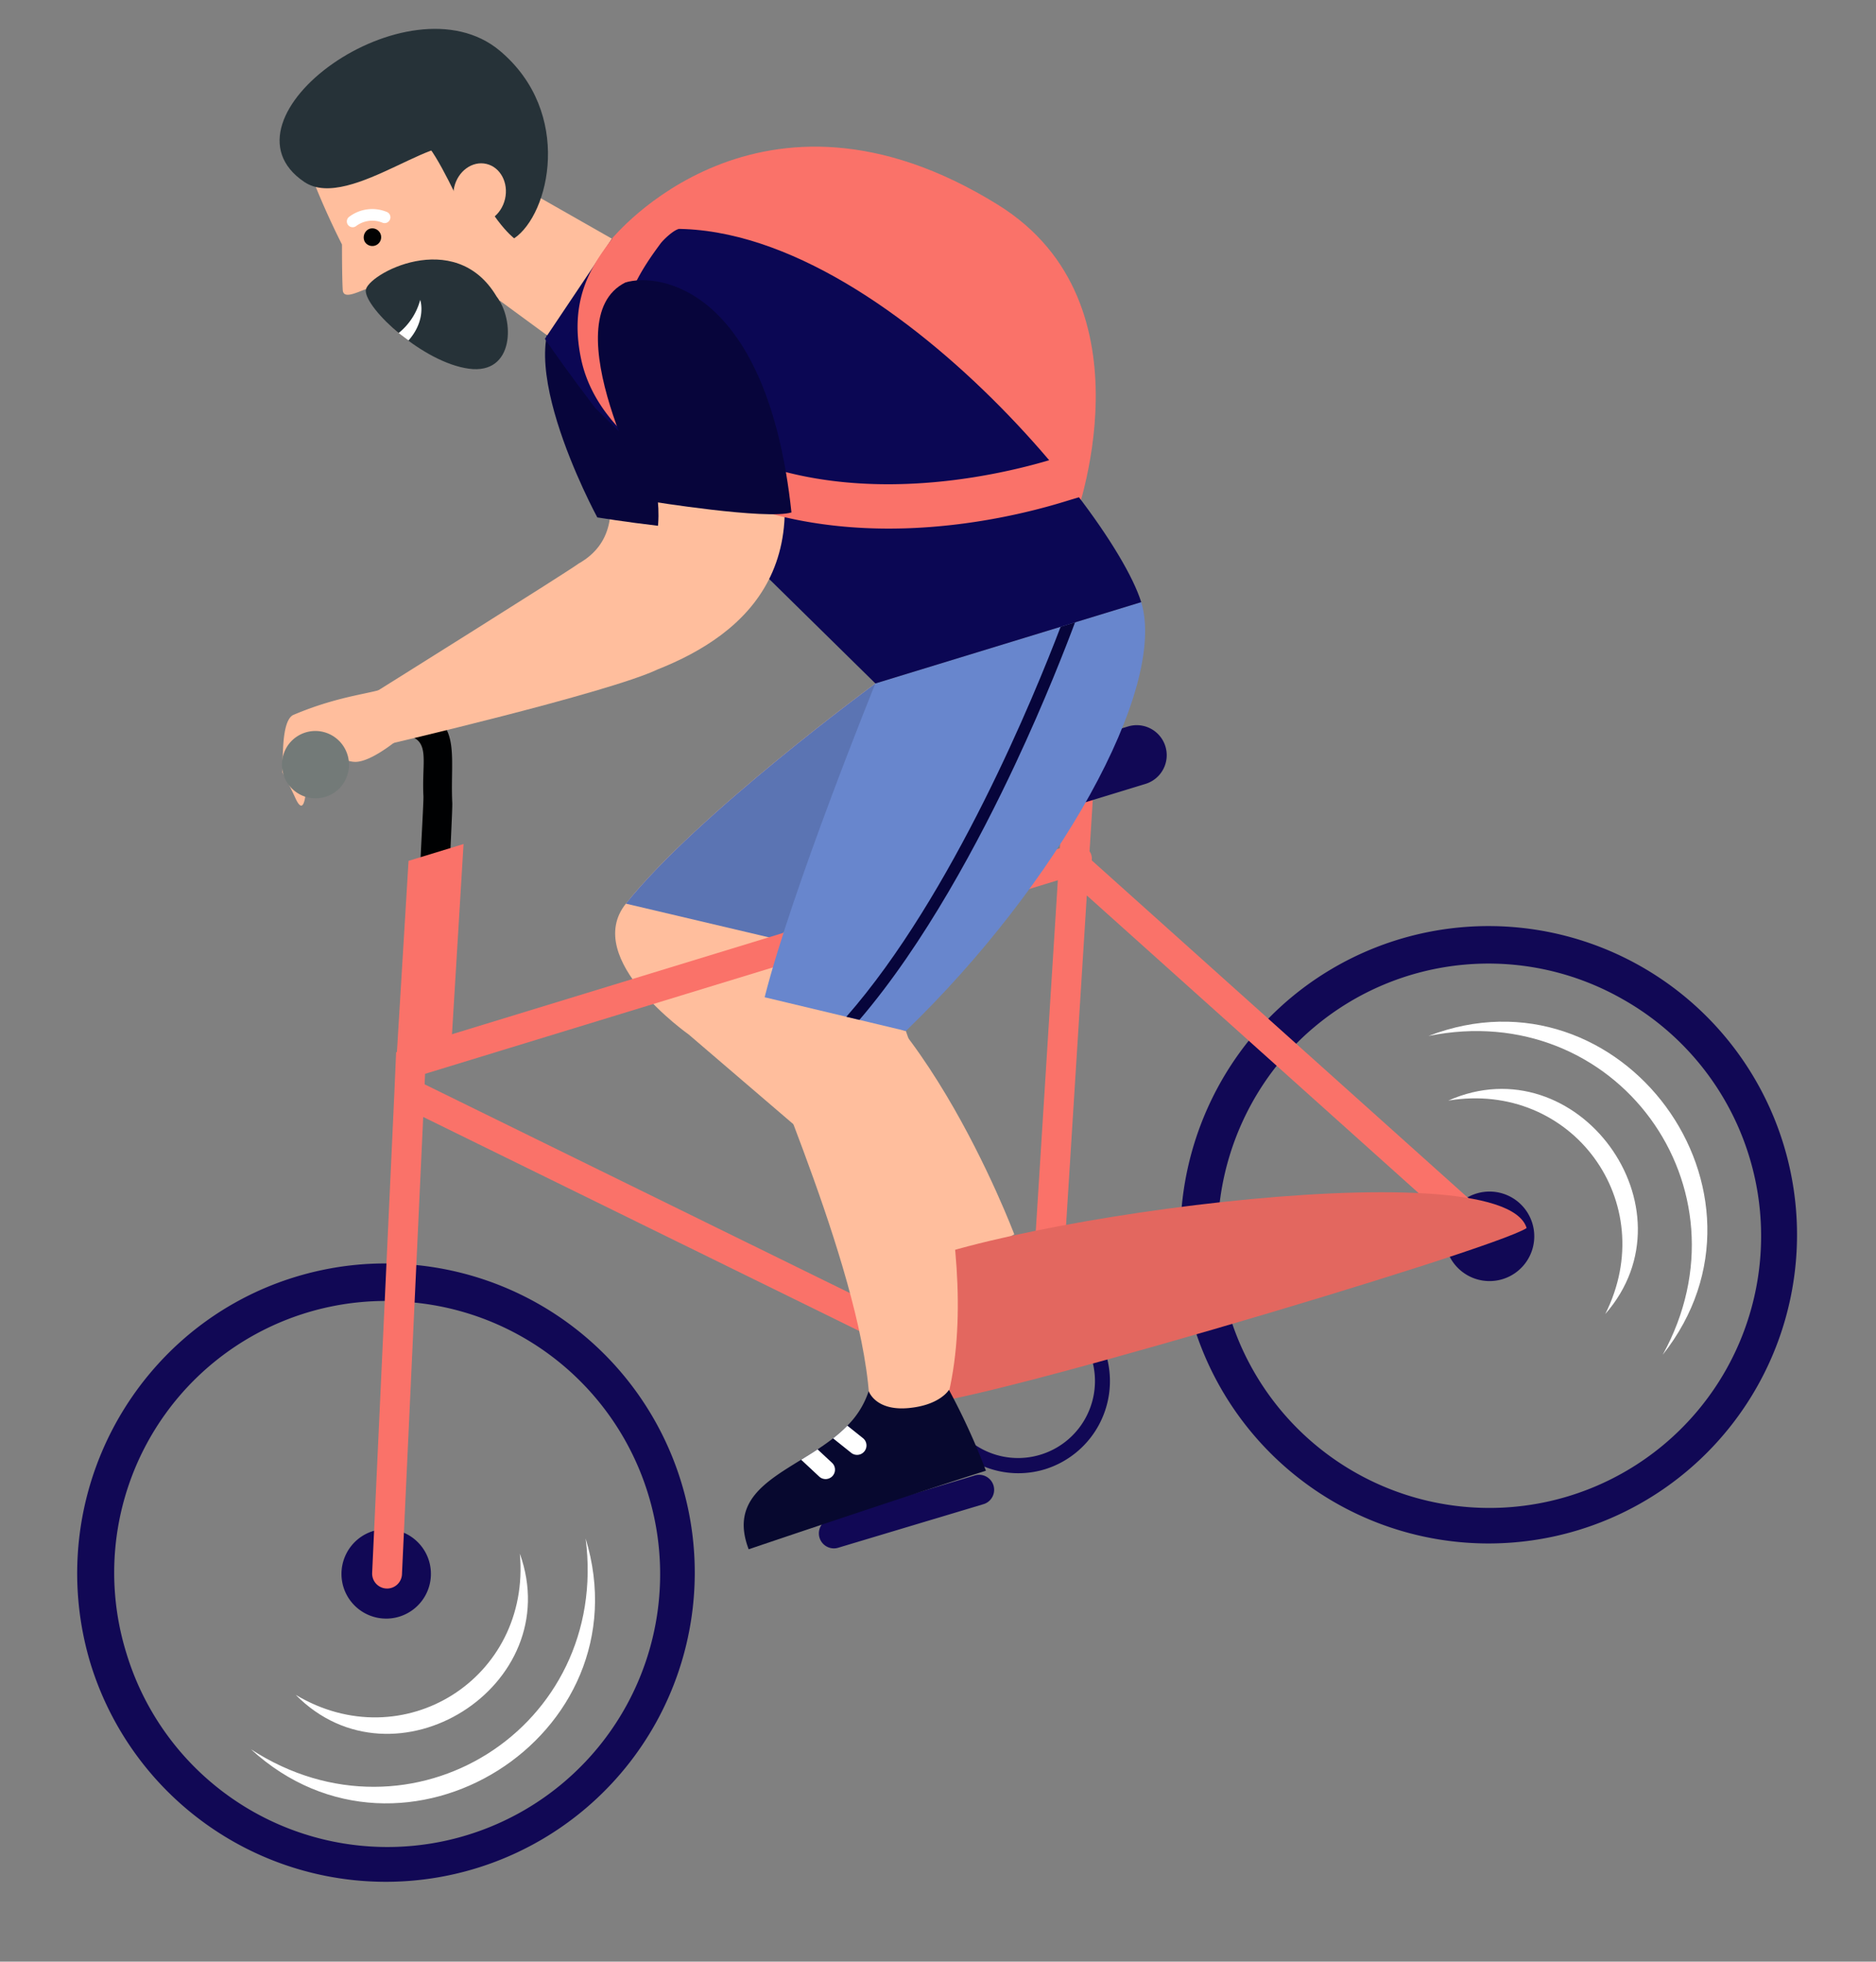 <svg xmlns="http://www.w3.org/2000/svg" width="333.896" height="348.925" viewBox="0 0 333.896 348.925">
  <rect x="0" y="0" width="333.896" height="348.925" fill="#808080" stroke="none"/>
  <g id="Group_13878" data-name="Group 13878" transform="translate(-60.281 46.032) rotate(-17)">
    <g id="Group_13265" data-name="Group 13265" transform="translate(162.849 38.901)">
      <path id="Path_1878" data-name="Path 1878" d="M2238.451,755.227s34.5-23.369,67.475,14.319c21.938,25.074-3.527,57.859-3.527,57.859Z" transform="translate(-2238.451 -748.065)" fill="#fa7269"/>
    </g>
    <g id="Group_13266" data-name="Group 13266" transform="translate(99.029 58.136)">
      <path id="Path_1879" data-name="Path 1879" d="M2158.769,824.813s38.913-10.438,41.287-11.3c13.572-3,8.312-22.51,7.891-28.518-1.323-18.824,16.429-17.441,19.193,6.656,3.283,28.634-13.431,35.862-27.728,34.913-8.221,0-39.838,5.4-39.838,5.4Z" transform="translate(-2158.769 -772.081)" fill="#ffbe9d"/>
    </g>
    <g id="Group_13267" data-name="Group 13267" transform="translate(144.002 54.198)">
      <path id="Path_1880" data-name="Path 1880" d="M2223.932,767.164c6.235,0,23.917,8.262,16.316,47.758-4.627,0-23.468-9.255-23.468-9.255S2209.434,769.642,2223.932,767.164Z" transform="translate(-2214.919 -767.164)" fill="#07053b"/>
    </g>
    <g id="Group_13270" data-name="Group 13270" transform="translate(79.773 113.987)">
      <g id="Group_13269" data-name="Group 13269">
        <g id="Group_13268" data-name="Group 13268">
          <path id="Path_1881" data-name="Path 1881" d="M2157.21,873.342c.286-1.193,3.8-10.725,4.072-11.8,1.4-5.551,3.7-9.929,2.7-13.351a7.862,7.862,0,0,0-4.26-4.942c-8.412-4.085-22.96,1.76-24.994,2.592l.375,5.507c6.846-2.8,17.575-5.619,22.326-3.311a2.541,2.541,0,0,1,1.478,1.65c.591,2.025-1.032,4.644-2.18,9.2-.277,1.091-4.365,11.991-4.657,13.2Z" transform="translate(-2134.726 -841.813)" fill="#000102"/>
        </g>
      </g>
    </g>
    <g id="Group_13272" data-name="Group 13272" transform="translate(126.836 135.414)">
      <g id="Group_13271" data-name="Group 13271">
        <path id="Path_1882" data-name="Path 1882" d="M2251.209,868.566s-37.092,12.935-53.918,24.469c-10.425,7.146,3.884,25.523,3.884,25.523l33.834,53.273,11.19-2.324s-3.262-51.86-25.006-62.533l16.931-9.833Z" transform="translate(-2193.487 -868.566)" fill="#ffbe9d"/>
      </g>
    </g>
    <g id="Group_13274" data-name="Group 13274" transform="translate(130.64 135.414)">
      <g id="Group_13273" data-name="Group 13273">
        <path id="Path_1883" data-name="Path 1883" d="M2252.153,868.566s-37.091,12.935-53.917,24.469l23.9,13.939,16.93-9.833Z" transform="translate(-2198.236 -868.566)" fill="#5b74b3"/>
      </g>
    </g>
    <g id="Group_13303" data-name="Group 13303" transform="translate(0 155.876)">
      <g id="Group_13278" data-name="Group 13278" transform="translate(156.209 89.139)">
        <g id="Group_13277" data-name="Group 13277">
          <g id="Group_13276" data-name="Group 13276">
            <g id="Group_13275" data-name="Group 13275">
              <path id="Path_1884" data-name="Path 1884" d="M2230.16,1021.849c0,.255.008.5.021.75a16.419,16.419,0,0,0,6.162,12.112,16.221,16.221,0,0,0,10.174,3.583,16.417,16.417,0,0,0,16.322-15.421c.021-.334.035-.675.035-1.023a16.422,16.422,0,0,0-16.357-16.443,16.136,16.136,0,0,0-6.62,1.411,16.477,16.477,0,0,0-9.717,14.158v.14C2230.167,1021.355,2230.16,1021.6,2230.16,1021.849Zm2.674.516c-.013-.174-.013-.342-.013-.516s0-.334.013-.5a7.382,7.382,0,0,1,.053-.776,13.711,13.711,0,0,1,5.7-9.939,13.509,13.509,0,0,1,7.927-2.555,13.749,13.749,0,0,1,13.7,13.77c0,.322-.014.636-.042.95a13.688,13.688,0,0,1-27.338-.434Z" transform="translate(-2230.16 -1005.406)" fill="#110855"/>
            </g>
          </g>
        </g>
      </g>
      <g id="Group_13281" data-name="Group 13281" transform="translate(47.026 97.576)">
        <g id="Group_13280" data-name="Group 13280">
          <g id="Group_13279" data-name="Group 13279">
            <path id="Path_1885" data-name="Path 1885" d="M2093.841,1023.946a7.962,7.962,0,1,0,7.962-8.006A7.984,7.984,0,0,0,2093.841,1023.946Z" transform="translate(-2093.841 -1015.94)" fill="#110855"/>
          </g>
        </g>
      </g>
      <g id="Group_13289" data-name="Group 13289" transform="translate(205.345 50.311)">
        <g id="Group_13284" data-name="Group 13284" transform="translate(47.036 47.266)">
          <g id="Group_13283" data-name="Group 13283">
            <g id="Group_13282" data-name="Group 13282">
              <path id="Path_1886" data-name="Path 1886" d="M2350.463,1025.823a7.962,7.962,0,1,0,5.85-9.656A7.983,7.983,0,0,0,2350.463,1025.823Z" transform="translate(-2350.234 -1015.942)" fill="#110855"/>
            </g>
          </g>
        </g>
        <g id="Group_13288" data-name="Group 13288">
          <g id="Group_13287" data-name="Group 13287">
            <g id="Group_13286" data-name="Group 13286">
              <g id="Group_13285" data-name="Group 13285">
                <path id="Path_1887" data-name="Path 1887" d="M2291.529,1013.57a54.908,54.908,0,1,0,41.952-55.093,54.474,54.474,0,0,0-13.322,5.147c-1.088.589-2.152,1.223-3.187,1.879-.436.28-.862.561-1.284.848a55.4,55.4,0,0,0-24.159,47.219Zm6.638.094a48.7,48.7,0,0,1,20.971-41.591,47.014,47.014,0,0,1,4.471-2.734c1.25-.674,2.541-1.3,3.863-1.858a48.19,48.19,0,0,1,54.029,11.276,48.354,48.354,0,1,1-83.334,34.906Z" transform="translate(-2291.508 -956.929)" fill="#110855"/>
              </g>
            </g>
          </g>
        </g>
      </g>
      <g id="Group_13293" data-name="Group 13293" transform="translate(0 50.302)">
        <g id="Group_13292" data-name="Group 13292">
          <g id="Group_13291" data-name="Group 13291">
            <g id="Group_13290" data-name="Group 13290">
              <path id="Path_1888" data-name="Path 1888" d="M2035.127,1012.2a54.987,54.987,0,1,0,76.176-51.008q-2.447-1.032-5-1.824a54.216,54.216,0,0,0-11.3-2.227q-2.416-.219-4.887-.22a54.394,54.394,0,0,0-22.7,4.933A55.366,55.366,0,0,0,2035.127,1012.2Zm6.644,0a48.33,48.33,0,0,1,62.286-46.543,47.485,47.485,0,0,1,5,1.832,48.54,48.54,0,1,1-67.286,44.711Z" transform="translate(-2035.127 -956.917)" fill="#110855"/>
            </g>
          </g>
        </g>
      </g>
      <g id="Group_13296" data-name="Group 13296" transform="translate(130.64 119.28)">
        <g id="Group_13295" data-name="Group 13295">
          <g id="Group_13294" data-name="Group 13294">
            <path id="Path_1889" data-name="Path 1889" d="M2228.638,1048.419a2.672,2.672,0,0,0-.732-5.233l-27-.147a2.669,2.669,0,0,0-.031,5.338l27,.148A2.631,2.631,0,0,0,2228.638,1048.419Z" transform="translate(-2198.236 -1043.039)" fill="#110855"/>
          </g>
        </g>
      </g>
      <g id="Group_13297" data-name="Group 13297" transform="translate(52.529 4.077)">
        <path id="Path_1890" data-name="Path 1890" d="M2100.865,999.674l28.722-80.435v0l2.408-6.808.773.26a2.328,2.328,0,0,1,1.229-.392h121.565l4.271-11.364a2.658,2.658,0,1,1,4.967,1.892l-4.335,11.532a2.612,2.612,0,0,1,.115.61,2.8,2.8,0,0,1-.208,1.058l49.774,82.426c.966,1.108-3.911,3.428-4.367,2.9L2257.7,921.724l-23.36,62.143a2.659,2.659,0,0,1-2.484,1.724,2.627,2.627,0,0,1-.94-.174,2.673,2.673,0,0,1-1.542-3.442l24.187-64.342H2135.792l-.623,1.762,69.048,64.682a2.677,2.677,0,0,1,.133,3.773,2.645,2.645,0,0,1-3.752.132l-67.367-63.107-27.361,76.586a2.657,2.657,0,1,1-5-1.787Z" transform="translate(-2100.711 -899.204)" fill="#fa7269"/>
      </g>
      <g id="Group_13300" data-name="Group 13300" transform="translate(193.203)">
        <g id="Group_13299" data-name="Group 13299">
          <g id="Group_13298" data-name="Group 13298">
            <path id="Path_1891" data-name="Path 1891" d="M2281.659,904.792h26.794a5.339,5.339,0,0,0,0-10.679h-26.794a5.339,5.339,0,0,0,0,10.679Z" transform="translate(-2276.348 -894.113)" fill="#110855"/>
          </g>
        </g>
      </g>
      <g id="Group_13302" data-name="Group 13302" transform="translate(152.415 79.986)">
        <g id="Group_13301" data-name="Group 13301">
          <path id="Path_1892" data-name="Path 1892" d="M2227.383,1018.038c.766,3.11,106.141,4.1,112.709,2.012,0-15.351-96.792-30.27-111.944-24.987C2223.411,996.715,2226,1012.414,2227.383,1018.038Z" transform="translate(-2225.423 -993.978)" fill="#e3675f"/>
        </g>
      </g>
    </g>
    <g id="Group_13310" data-name="Group 13310" transform="translate(144.619 135.414)">
      <g id="Group_13305" data-name="Group 13305" transform="translate(0 47.614)">
        <g id="Group_13304" data-name="Group 13304">
          <path id="Path_1893" data-name="Path 1893" d="M2242.739,941.1s2.525,42.373-12.931,66.089H2215.69c7.794-19.017,1.81-64.728,2.176-71.814.138-2.7,2.593-7.363,2.593-7.363Z" transform="translate(-2215.69 -928.014)" fill="#ffbe9d"/>
        </g>
      </g>
      <g id="Group_13307" data-name="Group 13307" transform="translate(4.77)">
        <g id="Group_13306" data-name="Group 13306">
          <path id="Path_1894" data-name="Path 1894" d="M2306.289,868.566c-.019,16.14-29.062,43.771-62.364,60.7l-22.28-13.087c10.406-17.152,35.168-47.614,35.168-47.614Z" transform="translate(-2221.645 -868.566)" fill="#6886cd"/>
        </g>
      </g>
      <g id="Group_13309" data-name="Group 13309" transform="translate(17.657)">
        <g id="Group_13308" data-name="Group 13308">
          <path id="Path_1895" data-name="Path 1895" d="M2239.8,924.961c15.072-9.561,29.851-24.359,39.82-35.378,8.313-9.188,14.683-17.271,17.556-21.016h-2.683c-7.9,10.156-32.3,40.051-56.753,55.184Z" transform="translate(-2237.735 -868.566)" fill="#07053b"/>
        </g>
      </g>
    </g>
    <g id="Group_13311" data-name="Group 13311" transform="translate(132.058 30.021)">
      <path id="Path_1896" data-name="Path 1896" d="M2215.652,736.979,2230.8,753.02l-15.118,14.319-15.673-20.97Z" transform="translate(-2200.006 -736.979)" fill="#ffbe9d"/>
    </g>
    <g id="Group_13312" data-name="Group 13312" transform="translate(146.229 46.055)">
      <path id="Path_1897" data-name="Path 1897" d="M2305.5,846.357c-.071-18.456-30.5-90.213-71.183-89.352l-16.62,13.534c2.03,6.505,5,14.434,5,14.434l33.334,61.384Z" transform="translate(-2217.699 -756.997)" fill="#0b0754"/>
    </g>
    <g id="Group_13313" data-name="Group 13313" transform="translate(97.846 55.442)">
      <path id="Path_1898" data-name="Path 1898" d="M2158.475,824.143s45.037-3.166,47.672-4.6c15.41-5.868,10.348-28.289,9.753-35.409-1.867-22.311,19.216-20.95,22.874,7.595,4.346,33.919-14.176,41.882-31.123,43.244-9.648,1.424-50.361-1.338-50.361-1.338Z" transform="translate(-2157.291 -768.717)" fill="#ffbe9d"/>
    </g>
    <g id="Group_13314" data-name="Group 13314" transform="translate(78.996 110.157)">
      <path id="Path_1899" data-name="Path 1899" d="M2147.16,848.669c-3.173-.551-5.272-5.558-6.081-5.747a1.658,1.658,0,0,0-1.887.625q-.648.932-1.727,2.543-1.094,1.606-.793,2.193a5.5,5.5,0,0,1,.044,2.1,4.372,4.372,0,0,1-.953,2.539q-.834.952-1.127-1.329t-.88-5.047q.847-2.674,1.652-4.792,1.57-4.071,3.133-4.395c9.516-1.012,15.319.709,17.838.119,1.252,5.013,2.646,7.977,1.189,8.525C2156.08,846.616,2150.333,849.213,2147.16,848.669Z" transform="translate(-2133.756 -837.031)" fill="#ffbe9d"/>
    </g>
    <g id="Group_13315" data-name="Group 13315" transform="translate(114.323 16.038)">
      <path id="Path_1900" data-name="Path 1900" d="M2177.906,744.23c.55-2.281,2.232-7.758,2.232-7.758a140.373,140.373,0,0,1-1.744-14.736l28.683-2.216s1.949,15.988,1.162,24.755c-1.061,13.917-20.869,25.676-26.117,2.163l-.271-1.135C2179.717,745.456,2177.531,745.789,2177.906,744.23Z" transform="translate(-2177.864 -719.52)" fill="#ffbe9d"/>
    </g>
    <g id="Group_13316" data-name="Group 13316" transform="translate(111.033)">
      <path id="Path_1901" data-name="Path 1901" d="M2216.27,707.755c-11.561-17.82-52.825-3.546-40.107,12.134,6.207,7.652,28.13-3.279,28.509,3.649.654,11.93,4.279,16.859,4.279,16.859C2216.234,738.167,2225.572,722.094,2216.27,707.755Z" transform="translate(-2173.756 -699.496)" fill="#263238"/>
    </g>
    <g id="Group_13317" data-name="Group 13317" transform="translate(135.408 18.082)">
      <path id="Path_1902" data-name="Path 1902" d="M2212.635,729.169l-2.529,8.085-2.364.243s-1.436-11.263-3.021-13.626C2201.663,719.306,2212.78,724.3,2212.635,729.169Z" transform="translate(-2204.189 -722.072)" fill="#263238"/>
    </g>
    <g id="Group_13318" data-name="Group 13318" transform="translate(120.602 31.759)">
      <path id="Path_1903" data-name="Path 1903" d="M2185.713,741.054a1.569,1.569,0,1,0,1.372-1.9A1.662,1.662,0,0,0,2185.713,741.054Z" transform="translate(-2185.703 -739.148)" fill="#020202"/>
    </g>
    <g id="Group_13321" data-name="Group 13321" transform="translate(79.07 114.096)">
      <g id="Group_13320" data-name="Group 13320">
        <g id="Group_13319" data-name="Group 13319">
          <path id="Path_1904" data-name="Path 1904" d="M2134.926,851.375a5.946,5.946,0,0,0,8.3,1.486,6.013,6.013,0,0,0,1.472-8.347,5.949,5.949,0,0,0-8.306-1.487A6.011,6.011,0,0,0,2134.926,851.375Z" transform="translate(-2133.848 -841.949)" fill="#737a78"/>
        </g>
      </g>
    </g>
    <g id="Group_13322" data-name="Group 13322" transform="translate(83.725 141.297)">
      <path id="Path_1905" data-name="Path 1905" d="M2139.661,908.435H2149.9l12.145-32.525h-10.236Z" transform="translate(-2139.661 -875.91)" fill="#fa7269"/>
    </g>
    <g id="Group_13323" data-name="Group 13323" transform="translate(118.154 39.567)">
      <path id="Path_1906" data-name="Path 1906" d="M2182.737,751.4c.836-2.669,18.518-6.338,21.962,7.809,1.889,4.893-1,14.293-8.485,10.833S2181.768,754.5,2182.737,751.4Z" transform="translate(-2182.646 -748.896)" fill="#263238"/>
    </g>
    <g id="Group_13325" data-name="Group 13325" transform="translate(118.585 28.239)">
      <g id="Group_13324" data-name="Group 13324">
        <path id="Path_1907" data-name="Path 1907" d="M2189.867,738.13a1.032,1.032,0,0,0,.625-1.855,6.8,6.8,0,0,0-6.7-1.082,1.032,1.032,0,0,0,.839,1.886,4.77,4.77,0,0,1,4.61.84A1.022,1.022,0,0,0,2189.867,738.13Z" transform="translate(-2183.185 -734.753)" fill="#fff"/>
      </g>
    </g>
    <g id="Group_13327" data-name="Group 13327" transform="translate(151.253 43.078)">
      <g id="Group_13326" data-name="Group 13326">
        <path id="Path_1908" data-name="Path 1908" d="M2298.781,824.528c2.779,0,2.688.025,3.019,0l1.245-7.933c-.388.031-39.384,2.605-61.757-21-6.785-7.16-9.965-13.8-9.452-19.739.692-8.019,8.159-13.576,11.747-16.248.619-.46,2.887-1.64,3.934-1.524l-5.779-4.8a59.132,59.132,0,0,0-6.026,2.891c-4.152,3.089-10.662,7.5-11.655,19.009-.713,8.258,3.177,16.932,11.564,25.783C2255.86,822.323,2286.858,824.527,2298.781,824.528Z" transform="translate(-2223.973 -753.28)" fill="#fa7269"/>
      </g>
    </g>
    <g id="Group_13328" data-name="Group 13328" transform="translate(121.641 46.476)">
      <path id="Path_1909" data-name="Path 1909" d="M2187,762.041a11.269,11.269,0,0,0,5.392-4.518c0,1.412-.787,4.266-4.1,6.3C2187.994,763.462,2187,762.041,2187,762.041Z" transform="translate(-2187.001 -757.523)" fill="#fff"/>
    </g>
    <g id="Group_13329" data-name="Group 13329" transform="translate(153.836 54.198)">
      <path id="Path_1910" data-name="Path 1910" d="M2236.21,767.164c6.236,0,23.919,8.262,16.317,47.758-4.627,0-23.469-9.255-23.469-9.255S2221.713,769.642,2236.21,767.164Z" transform="translate(-2227.197 -767.164)" fill="#07053b"/>
    </g>
    <g id="Group_13330" data-name="Group 13330" transform="translate(137.875 26.241)">
      <path id="Path_1911" data-name="Path 1911" d="M2208.07,735.1c-1.469,2.547-.862,5.652,1.359,6.934s5.215.257,6.685-2.291.863-5.652-1.358-6.934S2209.542,732.554,2208.07,735.1Z" transform="translate(-2207.269 -732.259)" fill="#ffbe9d"/>
    </g>
    <g id="Group_13333" data-name="Group 13333" transform="translate(260.349 224.058)">
      <g id="Group_13331" data-name="Group 13331">
        <path id="Path_1912" data-name="Path 1912" d="M2383.488,1045.759c30.264-20.888,13.381-69.038-23.3-66.415C2393.994,982.58,2407.85,1022.128,2383.488,1045.759Z" transform="translate(-2360.183 -979.241)" fill="#fff"/>
      </g>
      <g id="Group_13332" data-name="Group 13332" transform="translate(0.033 11.937)">
        <path id="Path_1913" data-name="Path 1913" d="M2375.831,1038.809c21.238-13.148,9.287-47.484-15.607-44.48C2382.314,997.3,2391.192,1022.745,2375.831,1038.809Z" transform="translate(-2360.224 -994.144)" fill="#fff"/>
      </g>
    </g>
    <g id="Group_13336" data-name="Group 13336" transform="translate(22.849 264.933)">
      <g id="Group_13334" data-name="Group 13334" transform="translate(0 0.835)">
        <path id="Path_1914" data-name="Path 1914" d="M2063.655,1049.769c18.65,31.692,67.894,18.328,67.925-18.452C2125.911,1064.805,2085.467,1075.771,2063.655,1049.769Z" transform="translate(-2063.655 -1031.317)" fill="#fff"/>
      </g>
      <g id="Group_13335" data-name="Group 13335" transform="translate(10.445)">
        <path id="Path_1915" data-name="Path 1915" d="M2076.7,1042.632c11.581,22.13,46.69,12.69,45.489-12.357C2117.63,1052.093,2091.611,1059.112,2076.7,1042.632Z" transform="translate(-2076.696 -1030.275)" fill="#fff"/>
      </g>
    </g>
    <g id="Group_13337" data-name="Group 13337" transform="translate(117.925 255.436)">
      <path id="Path_1916" data-name="Path 1916" d="M2182.4,1039.081c31.406-.921,44.464-1.018,44.464-1.018a118.192,118.192,0,0,0-2.084-15.682s-2.333,2.176-7.926.976c-5.728-1.233-5.8-4.938-5.8-4.938a15.438,15.438,0,0,1-5.432,4.767,25.233,25.233,0,0,1-3.088,1.414c-1.048.4-2.125.748-3.208,1.068-1.112.327-2.233.621-3.339.909C2188.56,1028.511,2181.8,1030.136,2182.4,1039.081Z" transform="translate(-2182.361 -1018.418)" fill="#07082f"/>
    </g>
    <g id="Group_13338" data-name="Group 13338" transform="translate(138.099 260.204)">
      <path id="Path_1917" data-name="Path 1917" d="M2207.549,1025.784l2.339,3.42a1.674,1.674,0,0,0,2.764-1.889l-2.015-2.945A25.164,25.164,0,0,1,2207.549,1025.784Z" transform="translate(-2207.549 -1024.37)" fill="#fff"/>
    </g>
    <g id="Group_13339" data-name="Group 13339" transform="translate(131.553 262.686)">
      <path id="Path_1918" data-name="Path 1918" d="M2199.376,1028.378l2.22,3.849a1.675,1.675,0,0,0,2.9-1.673l-1.785-3.084C2201.6,1027.8,2200.48,1028.089,2199.376,1028.378Z" transform="translate(-2199.376 -1027.469)" fill="#fff"/>
    </g>
  </g>
</svg>
